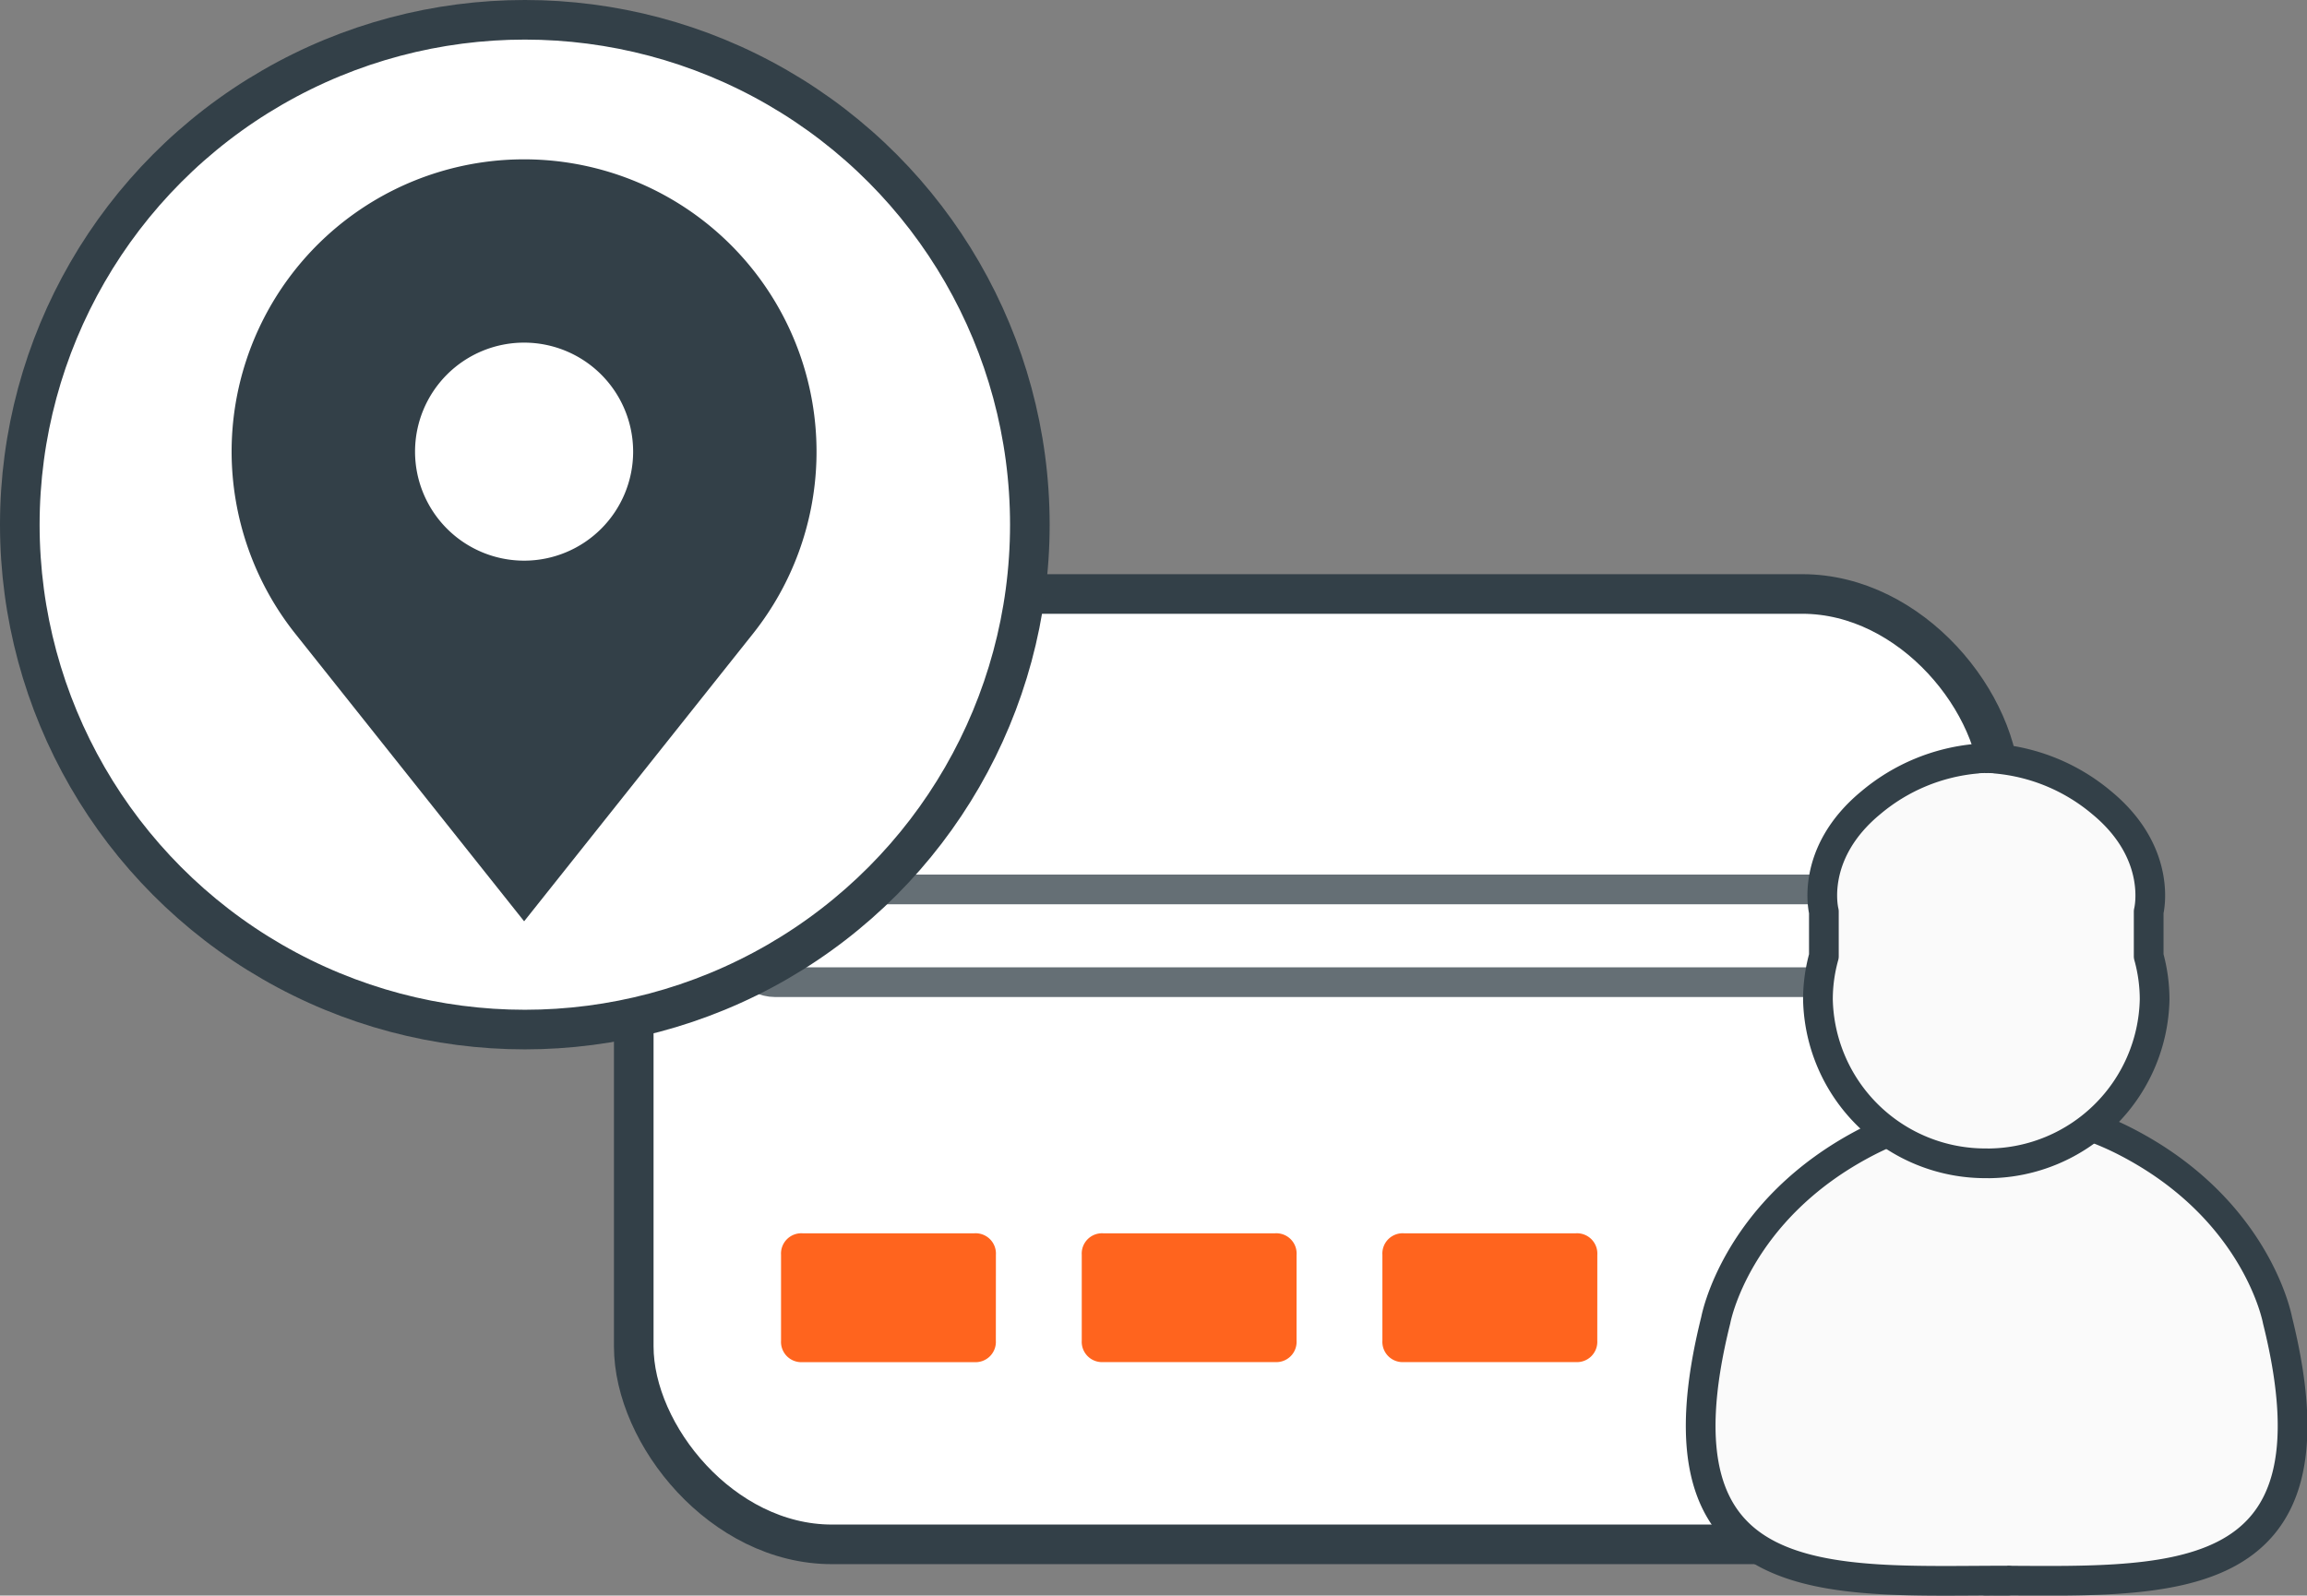 <svg xmlns="http://www.w3.org/2000/svg" viewBox="0 0 116.487 80.587">
  <rect x="0" y="0" width="116.487" height="80.587" fill="#808080" stroke="none"/>
  <g id="Destination_Card_Vector" transform="translate(0.583 1)">
    <g id="Group_2901" data-name="Group 2901" transform="translate(31.417 29.25)">
      <rect id="Rectangle_2211" data-name="Rectangle 2211" width="69" height="48" rx="10" transform="translate(0 -0.25)" fill="#fff" stroke="#334048" stroke-miterlimit="10" stroke-width="2"/>
      <path id="Path_1322" data-name="Path 1322" d="M37.182,75.1A1.025,1.025,0,0,1,36.1,76.188H27.421A1.025,1.025,0,0,1,26.336,75.1V70.765a1.025,1.025,0,0,1,1.085-1.085H36.1a1.025,1.025,0,0,1,1.085,1.085Zm15.184,0a1.025,1.025,0,0,1-1.085,1.085H42.605A1.025,1.025,0,0,1,41.52,75.1V70.765a1.025,1.025,0,0,1,1.085-1.085h8.677a1.025,1.025,0,0,1,1.085,1.085Zm15.184,0a1.025,1.025,0,0,1-1.085,1.085H57.79A1.025,1.025,0,0,1,56.7,75.1V70.765A1.025,1.025,0,0,1,57.79,69.68h8.677a1.025,1.025,0,0,1,1.085,1.085Z" transform="translate(-18.899 -37.64)" fill="#ff641e"/>
      <rect id="Rectangle_2870" data-name="Rectangle 2870" width="60.892" height="4.684" rx="2" transform="translate(5.139 14.673)" fill="#fff" stroke="#656f75" stroke-linecap="round" stroke-linejoin="round" stroke-width="1.5"/>
      <g id="Group_2895" data-name="Group 2895" transform="translate(53.872 8.046)">
        <path id="Path_3094" data-name="Path 3094" d="M13.85,42.669h0c8.99,0,18.24.918,14.734-13.149,0,0-1.015-5.622-7.709-9.044A14.9,14.9,0,0,0,14.15,18.85" transform="translate(0.542 -1.136)" fill="#fafafa" stroke="#334048" stroke-linecap="round" stroke-linejoin="round" stroke-width="1.5"/>
        <path id="Path_3095" data-name="Path 3095" d="M29.345,42.67c-8.952,0-18.247.947-14.734-13.15,0,0,1.015-5.623,7.709-9.044a14.9,14.9,0,0,1,6.725-1.626" transform="translate(-13.85 -1.136)" fill="#fafafa" stroke="#334048" stroke-linecap="round" stroke-linejoin="round" stroke-width="1.5"/>
        <path id="Union_2" data-name="Union 2" d="M8.489,20.459A8.452,8.452,0,0,1,0,12.188,8.118,8.118,0,0,1,.3,10V7.749s-.76-2.927,2.38-5.51A9.6,9.6,0,0,1,8,.024V.017A4.463,4.463,0,0,1,8.5,0a4.462,4.462,0,0,1,.5.017V.024a9.6,9.6,0,0,1,5.319,2.215c3.141,2.583,2.381,5.51,2.381,5.51V10a8.142,8.142,0,0,1,.3,2.19A8.456,8.456,0,0,1,8.66,20.461Z" transform="translate(5.921 0)" fill="#fafafa" stroke="#334048" stroke-linecap="round" stroke-linejoin="round" stroke-width="1.5"/>
        <g id="Group_2894" data-name="Group 2894" transform="translate(13.325 23.088)">
          <circle id="Ellipse_476" data-name="Ellipse 476" cx="2.073" cy="2.073" r="2.073" fill="#fafafa"/>
          <circle id="Ellipse_477" data-name="Ellipse 477" cx="2.073" cy="2.073" r="2.073" transform="translate(0 6.514)" fill="#fafafa"/>
          <circle id="Ellipse_478" data-name="Ellipse 478" cx="2.073" cy="2.073" r="2.073" transform="translate(0 13.03)" fill="#fafafa"/>
        </g>
      </g>
    </g>
    <g id="Group_2900" data-name="Group 2900" transform="translate(0 0)">
      <circle id="Ellipse_479" data-name="Ellipse 479" cx="25.5" cy="25.5" r="25.5" transform="translate(0.417)" fill="#fff" stroke="#334048" stroke-miterlimit="10" stroke-width="2"/>
      <path id="Path_3103" data-name="Path 3103" d="M.946,41.1a14.808,14.808,0,0,0,3.182,9.148L15.716,64.815,27.3,50.252A14.767,14.767,0,1,0,.946,41.1Zm9.262,0A5.506,5.506,0,1,1,15.714,46.6,5.51,5.51,0,0,1,10.208,41.1Z" transform="translate(10.166 -19.283)" fill="#334048"/>
    </g>
  </g>
</svg>
